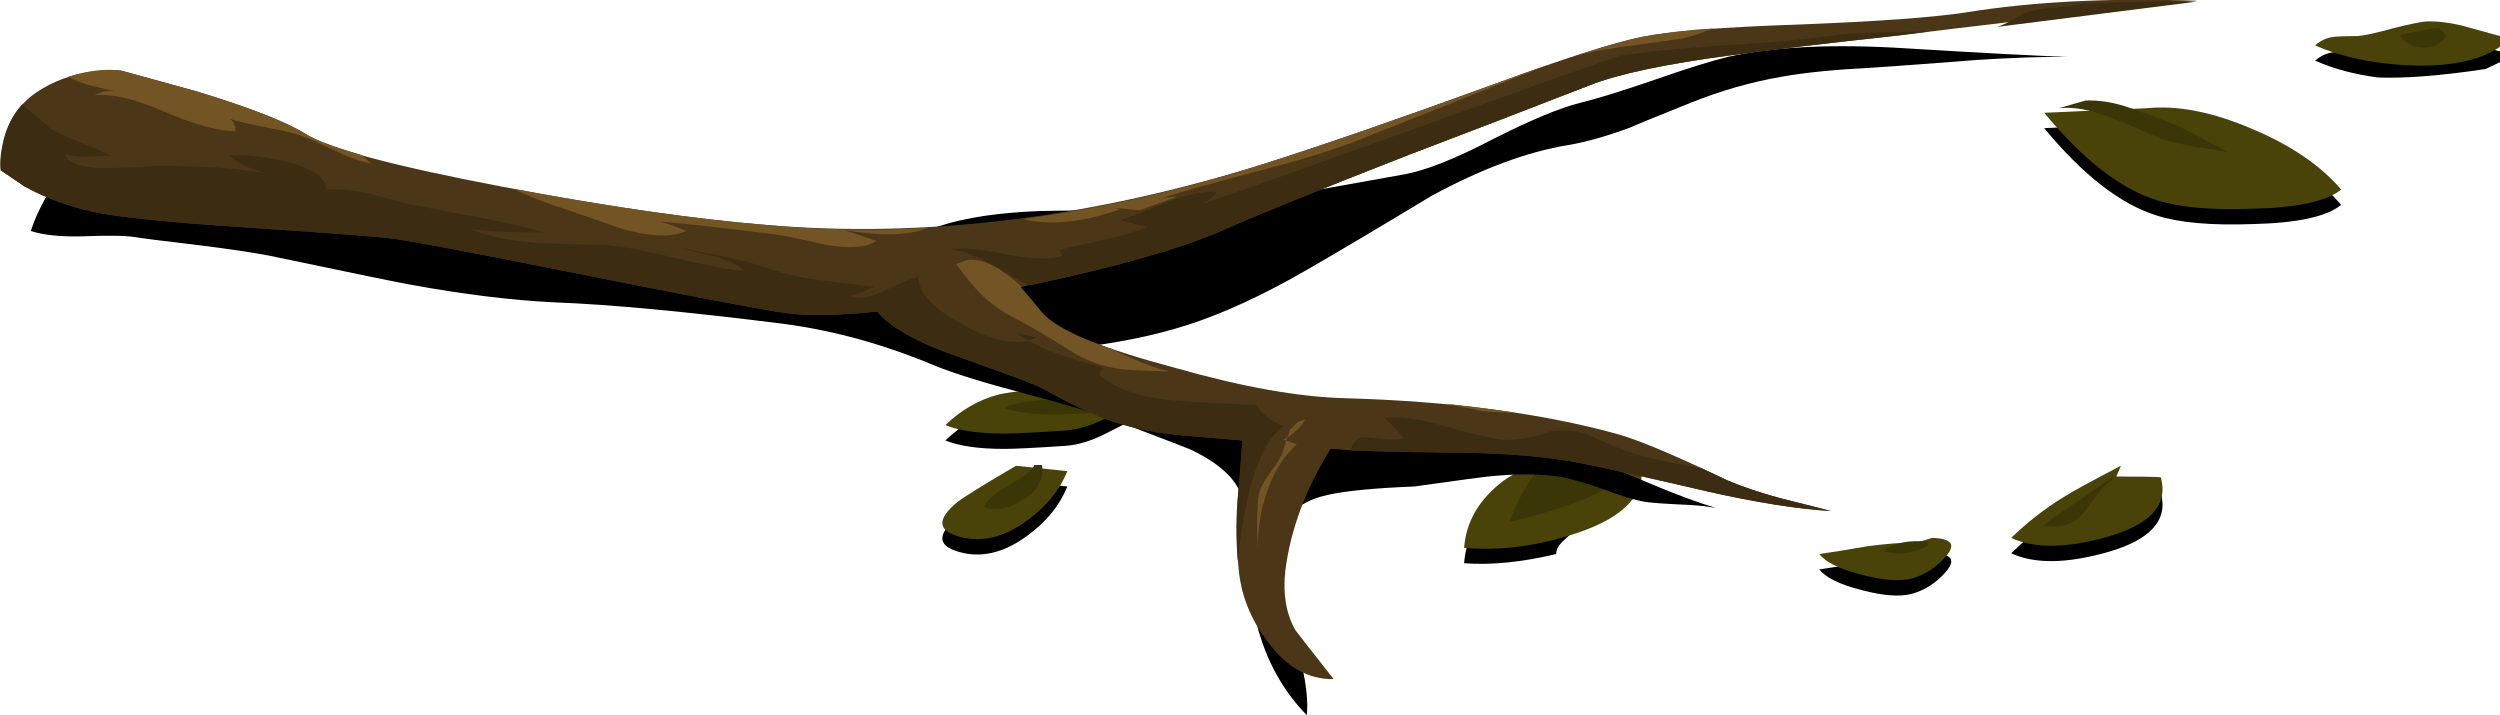 <?xml version='1.0' encoding='utf-8'?>
<svg xmlns="http://www.w3.org/2000/svg" xmlns:xlink="http://www.w3.org/1999/xlink" enable-background="new 0 0 162.9 46.6" version="1.1" viewBox="0 0 162.9 46.6">
<symbol id="i" viewBox="0 -2.756 8.595 2.756">
		<path d="m6.35-0.3l1 0.3c1.267-0.033 1.566-0.433 0.9-1.2-0.633-0.733-1.383-1.217-2.25-1.45-0.767-0.2-1.85-0.117-3.25 0.25-1.433 0.367-2.35 0.817-2.75 1.35 0.733 0.1 1.767 0.267 3.1 0.5 1.2 0.167 2.283 0.25 3.25 0.25z" clip-rule="evenodd" fill-rule="evenodd"/>
</symbol>
<symbol id="j" viewBox="0 -43.6 132.7 43.59">
		<path d="m122.2-0.15c5.175-0.315 8.675-0.499 10.5-0.55-1.712 3e-3 -3.646-0.063-5.8-0.2-3-0.233-5.25-0.4-6.75-0.5-2.6-0.133-4.617-0.333-6.05-0.6-1.967-0.333-3.95-0.9-5.95-1.7-2.566-1.033-3.867-1.566-3.9-1.6-1.533-0.567-2.883-0.95-4.05-1.15-2.667-0.433-5.633-1.533-8.9-3.3-3.7-2.233-6.483-3.883-8.35-4.95-2.733-1.566-5.233-2.716-7.5-3.45-2.367-0.767-5.083-1.3-8.15-1.6 1.5-1.767 6.034-3 13.6-3.7 5-0.433 11.417-1.483 19.25-3.15 1.233-0.267 3.017-0.9 5.35-1.9 1.753-0.737 3.195-1.271 4.325-1.6-0.505 0.095-1.097 0.161-1.775 0.2-1.5 0.066-2.45 0.133-2.85 0.2-0.633 0.1-1.517 0.367-2.65 0.8-1.167 0.4-2.066 0.667-2.7 0.8-1.3 0.233-2.934 0.25-4.9 0.05-0.1 0-1.7-0.217-4.8-0.65-2.566-0.1-4.45-0.283-5.65-0.55-2.067-0.467-3.167-1.617-3.3-3.45-0.067-1.233 0.283-3.066 1.05-5.5 0.733-2.367 1.033-4.167 0.9-5.4-1.566 1.6-2.65 3.567-3.25 5.9-0.267 0.9-0.433 2.3-0.5 4.2-0.1 1.933-0.267 3.317-0.5 4.15-0.333 1.133-1.433 2.15-3.3 3.05-0.067 0.033-1.667 0.65-4.8 1.85-1.233 0.467-3.233 1.067-6 1.8-2.667 0.7-4.65 1.316-5.95 1.85-3.267 1.367-6.533 2.267-9.8 2.7-6.367 0.8-11.35 1.267-14.95 1.4-2.767 0.133-5.883 0.517-9.35 1.15-0.6 0.1-3.683 0.733-9.25 1.9-1.067 0.2-2.517 0.417-4.35 0.65-2.533 0.3-3.983 0.483-4.35 0.55-0.6 0.1-1.75 0.117-3.45 0.05-1.423-0.033-2.54 0.083-3.34 0.35 0.367 1.2 1.217 2.767 2.55 4.7l18.35-0.35c1.233-0.533 3.117-1.383 5.65-2.55 2.267-0.967 4.233-1.567 5.9-1.8 1.4-0.2 3.133-0.35 5.2-0.45 1.167-0.067 2.883-0.133 5.15-0.2 4.2-0.167 7.017-0.233 8.45-0.2 3.2 0.1 5.883 0.5 8.05 1.2 1.667 0.534 3.817 0.85 6.45 0.95 1.5 0.033 3.733 0.05 6.7 0.05 2.433 0.1 5.283 0.383 8.55 0.85 1.3 0.2 4.15 0.7 8.55 1.5 1.4 0.267 3.284 1.017 5.65 2.25 2.5 1.267 4.417 2.067 5.75 2.4 1.1 0.267 2.716 0.767 4.85 1.5 2.1 0.733 3.7 1.233 4.8 1.5 3 0.667 6.87 0.85 11.6 0.55z" clip-rule="evenodd" fill-rule="evenodd"/>
</symbol>
<symbol id="k" viewBox="0 -5.213 9.861 5.213">
		<path d="m7.15 0l-0.3-0.7c1.633 0 2.6-0.017 2.9-0.05 0.5-1.8-0.683-3.1-3.55-3.9-2.633-0.733-4.7-0.75-6.2-0.05 1.067 1.034 2.2 1.917 3.4 2.65 0.567 0.367 1.817 1.05 3.75 2.05z" clip-rule="evenodd" fill-rule="evenodd"/>
</symbol>
<symbol id="l" viewBox="0 -2.663 12.05 2.67">
		<path d="m12.05-0.95v-0.7l-0.95-0.45c-2.9-0.433-5.233-0.617-7-0.55-1.533 0.2-2.9 0.567-4.1 1.1 0.4 0.333 0.817 0.517 1.25 0.55 0.3 0.033 0.8 0.05 1.5 0.05 0.467 0.034 1.233 0.2 2.3 0.5 1.067 0.267 1.783 0.417 2.15 0.45 0.667 0.033 1.433-0.05 2.3-0.25 0.5-0.133 1.35-0.367 2.55-0.7z" clip-rule="evenodd" fill-rule="evenodd"/>
</symbol>
<symbol id="m" viewBox="0.002 -4.782 8.148 4.782">
		<path d="m4.8 0l3.35-0.35c-0.5-1.233-1.367-2.3-2.6-3.2-1.4-1.034-2.767-1.417-4.1-1.15-1.767 0.367-1.917 1.15-0.45 2.35 0.433 0.333 1.7 1.117 3.8 2.35z" clip-rule="evenodd" fill-rule="evenodd"/>
</symbol>
<symbol id="n" viewBox="0 -6.627 19.35 6.623">
		<path d="m6.7-0.05c2 0.2 4.283-0.25 6.85-1.35 2.534-1.067 4.467-2.383 5.8-3.95-0.933-0.767-2.85-1.183-5.75-1.25-2.7-0.1-4.783 0.083-6.25 0.55-2.367 0.733-4.817 2.633-7.35 5.7l6.7 0.3z" clip-rule="evenodd" fill-rule="evenodd"/>
</symbol>
<symbol id="o" viewBox="0 -7.04 11.564 7.04">
		<path d="m6.4-5.6c-0.267-0.267-0.4-0.533-0.4-0.8-2.233-0.533-4.233-0.733-6-0.6 0.133 1.733 1 3.2 2.6 4.4 0.367 0.267 1.883 1.133 4.55 2.6l4.35-1.35c0.1-0.367 0.083-0.816-0.05-1.35-1.8-0.433-3.483-1.4-5.05-2.9z" clip-rule="evenodd" fill-rule="evenodd"/>
</symbol>
<symbol id="p" viewBox="0 -2.9 13.3 2.9">
		<path d="m7.6 0l5.7-0.7c-0.633-0.133-1.517-0.5-2.65-1.1-1-0.534-1.933-0.833-2.8-0.9-2-0.133-3.333-0.2-4-0.2-1.667 0-2.95 0.183-3.85 0.55 1.033 1 2.2 1.667 3.5 2 0.9 0.2 2.267 0.317 4.1 0.35z" clip-rule="evenodd" fill-rule="evenodd"/>
</symbol>
		<use transform="matrix(1 0 0 -1 61.6 26.35)" y="-2.9" width="13.3" height="2.9" enable-background="new" opacity=".301" xlink:href="#p"/>
		<use transform="matrix(1 0 0 -1 95.4 29.7)" y="-7.04" width="11.564" height="7.04" enable-background="new" opacity=".301" xlink:href="#o"/>
		<use transform="matrix(1 0 0 -1 133.2 8)" y="-6.627" width="19.35" height="6.623" enable-background="new" opacity=".301" xlink:href="#n"/>
		<use transform="matrix(1 0 0 -1 61.4 31.35)" x="0.002" y="-4.782" width="8.148" height="4.782" enable-background="new" opacity=".301" xlink:href="#m"/>
		<use transform="matrix(1 0 0 -1 150.85 2.4)" y="-2.663" width="12.05" height="2.67" enable-background="new" opacity=".301" xlink:href="#l"/>
		<use transform="matrix(1 0 0 -1 131.05 31.35)" y="-5.213" width="9.861" height="5.213" enable-background="new" opacity=".301" xlink:href="#k"/>
		<use transform="matrix(1 0 0 -1 118.55 36.05)" y="-2.756" width="8.595" height="2.756" enable-background="new" opacity=".301" xlink:href="#i"/>
<g clip-rule="evenodd" fill="#494309" fill-rule="evenodd">
	<path d="m69.2 25.35l5.7 0.7c-0.633 0.134-1.517 0.5-2.65 1.101-1 0.533-1.933 0.833-2.8 0.899-2 0.134-3.333 0.2-4 0.2-1.667 0-2.95-0.184-3.85-0.55 1.033-1 2.2-1.667 3.5-2 0.9-0.2 2.267-0.316 4.1-0.35z"/>
	<path d="m106.9 30.05c0.433 2.066-0.967 3.634-4.2 4.7-2.5 0.833-4.934 1.15-7.3 0.95 0.133-1.733 1-3.2 2.6-4.4 0.367-0.267 1.884-1.133 4.55-2.6l4.35 1.35z"/>
	<path d="m140.55 13.05c-2.366-0.733-4.816-2.633-7.35-5.7l6.7-0.3c2-0.2 4.283 0.25 6.85 1.35 2.533 1.067 4.467 2.383 5.8 3.95-0.933 0.767-2.85 1.183-5.75 1.25-2.7 0.1-4.78-0.083-6.25-0.55z"/>
	<path d="m66.2 30.35l3.35 0.351c-0.5 1.233-1.366 2.3-2.6 3.2-1.4 1.033-2.767 1.416-4.1 1.149-1.767-0.366-1.917-1.149-0.45-2.35 0.433-0.334 1.7-1.117 3.8-2.35z"/>
	<path d="m158.05 1.4c0.667-0.033 1.434 0.05 2.3 0.25 0.5 0.133 1.351 0.367 2.551 0.7v0.7c-1.367 0.934-3.4 1.333-6.101 1.2-2.366-0.133-4.35-0.566-5.95-1.3 0.4-0.333 0.817-0.517 1.25-0.55 0.301-0.033 0.801-0.05 1.5-0.05 0.467-0.034 1.233-0.2 2.301-0.5 1.07-0.267 1.78-0.416 2.15-0.45z"/>
	<path d="m138.2 30.35l-0.3 0.7c1.633 0 2.6 0.017 2.899 0.05 0.5 1.801-0.683 3.101-3.55 3.9-2.633 0.733-4.7 0.75-6.2 0.05 1.067-1.033 2.2-1.916 3.4-2.649 0.57-0.368 1.82-1.051 3.75-2.051z"/>
	<path d="m124.9 35.35l1-0.3c1.267 0.033 1.566 0.434 0.899 1.2-0.633 0.733-1.383 1.217-2.25 1.45-0.767 0.2-1.85 0.116-3.25-0.25-1.433-0.367-2.35-0.816-2.75-1.351 0.733-0.1 1.767-0.267 3.101-0.5 1.2-0.165 2.28-0.249 3.25-0.249z"/>
</g>
<g clip-rule="evenodd" fill="#3A3607" fill-rule="evenodd">
	<path d="m158.9 1.8l0.5 0.5c-0.267 0.534-0.767 0.8-1.5 0.8-0.733-0.034-1.233-0.3-1.5-0.8 0.57-0.167 1.4-0.333 2.5-0.5z"/>
	<path d="m67.4 30.3h0.5c0.133 0.9-0.267 1.65-1.2 2.25-0.9 0.601-1.767 0.767-2.6 0.5 0.2-0.467 0.783-0.967 1.75-1.5 0.933-0.533 1.45-0.95 1.55-1.25z"/>
	<path d="m72.9 26.8c-1.633 0.1-2.9 0.167-3.8 0.2-1.6 0.033-2.817-0.1-3.65-0.4 0.6-0.399 1.917-0.583 3.95-0.55 2.067 0 3.233 0.25 3.5 0.75z"/>
	<path d="m103.4 28.8l0.25 0.25c2.199-0.233 2.933 0.351 2.199 1.75-0.366 0.667-1.533 1.351-3.5 2.05-1.399 0.5-2.732 0.884-4 1.15 1.334-3.4 3.02-5.134 5.05-5.2z"/>
	<path d="m135.9 6.55c0.933-0.033 1.916 0.134 2.949 0.5 0.601 0.2 1.534 0.55 2.801 1.05 0.3 0.1 1.183 0.55 2.649 1.35 0.335 0.182 0.644 0.34 0.925 0.475-0.386-0.082-0.827-0.157-1.324-0.225-1.567-0.233-2.634-0.467-3.2-0.7-1.4-0.633-2.467-1.083-3.2-1.35-1.267-0.5-2.383-0.7-3.35-0.6l1.75-0.5z"/>
	<path d="m125.65 35.3v0.25c-1.033 0.533-2.017 0.65-2.95 0.351 0.73-0.535 1.72-0.734 2.95-0.601z"/>
	<path d="m137.65 31.05v0.25c-0.367 0.134-0.95 0.783-1.75 1.95-0.634 0.9-1.567 1.233-2.801 1 0.434-0.333 1.2-0.866 2.301-1.6 1-0.667 1.75-1.2 2.25-1.6z"/>
</g>
		<use transform="matrix(1 0 0 -1 2 3)" y="-43.6" width="132.7" height="43.59" enable-background="new" opacity=".148" xlink:href="#j"/>
<g clip-rule="evenodd" fill-rule="evenodd">
	<path d="m15.7 14.8c-4.967-0.333-8.184-0.667-9.65-1-1.633-0.366-3.116-0.917-4.45-1.65l-1.55-1.05c-0.066-0.534-0.017-1.15 0.15-1.85 0.333-1.4 1.067-2.483 2.2-3.25 1.1-0.733 2.35-1.184 3.75-1.35 0.7-0.1 1.284-0.117 1.75-0.05l4.9 1.35c3.5 1.066 5.884 2 7.15 2.8 1.466 0.934 5.7 2.066 12.7 3.4 6.633 1.267 12.367 2.1 17.2 2.5 10.433 0.9 21.35-0.45 32.75-4.05 3.768-1.2 8.717-2.917 14.851-5.15 4.434-1.634 7.616-2.65 9.55-3.05 1.833-0.367 5.217-0.633 10.15-0.8 5.199-0.2 8.866-0.467 11-0.8 4.366-0.7 9.366-0.95 15-0.75-8.4 0.933-14.85 1.683-19.35 2.25-4.899 0.534-8.566 0.967-11 1.3-4.267 0.566-7.333 1.216-9.2 1.95-4.633 1.8-8.533 3.3-11.699 4.5-5.967 2.333-10 3.967-12.101 4.9-2.733 1.233-7.167 2.483-13.3 3.75 0.033 0.033 0.267 0.316 0.7 0.85 0.3 0.4 0.617 0.75 0.95 1.05 1.167 1.066 3.95 2.183 8.35 3.35 4.434 1.267 8.184 1.934 11.25 2 6.867 0.2 12.767 0.983 17.7 2.35 1.399 0.4 3.767 1.4 7.1 3 1.033 0.434 2.167 0.816 3.4 1.15 2.133 0.533 3.25 0.816 3.35 0.85-2.2-0.133-4.916-0.566-8.149-1.3-3.567-0.833-6.25-1.434-8.051-1.8-2.1-0.434-4.732-0.667-7.899-0.7-4.167-0.033-6.767-0.1-7.8-0.2l-0.7-0.05c-1.634 2.634-2.617 5.283-2.95 7.95-0.167 1.5 0.05 2.783 0.65 3.85 0.066 0.101 0.899 1.167 2.5 3.2-1.667 0.033-3.117-0.8-4.351-2.5-1.1-1.467-1.716-3.066-1.85-4.8-0.2-1.733-0.184-3.566 0.05-5.5l0.2-2.75-3.6-0.3c-1.767-0.134-3.4-0.45-4.9-0.95-1.233-0.434-2.717-1.134-4.45-2.101-0.467-0.267-2.367-0.983-5.7-2.149-2.566-0.9-4.283-1.867-5.15-2.9-2.566 0.267-4.55 0.3-5.95 0.1-2-0.3-6.483-1.15-13.45-2.55-6.667-1.333-10.717-2.1-12.15-2.3-1.067-0.133-4.367-0.383-9.9-0.75z" fill="#4B3717"/>
		<path d="m62 16.25c0.733-0.133 1.983-0.017 3.75 0.35 1.6 0.3 2.767 0.316 3.5 0.05l-0.25-0.35c0.333-0.1 1.283-0.316 2.85-0.65 1.2-0.267 2.15-0.55 2.85-0.85-0.767-0.233-1.333-0.383-1.7-0.45 0.533-0.167 1.567-0.567 3.1-1.2 1.4-0.5 2.467-0.716 3.2-0.65-0.233 0.333-0.55 0.6-0.95 0.8 3.067-1.066 7.667-2.7 13.8-4.9 5.899-2.133 10.35-3.716 13.35-4.75 1.566-0.267 3.9-0.5 7-0.7 3.167-0.2 5.5-0.417 7-0.65 0.934-0.133 3.017-0.216 6.25-0.25l-1.95 0.25c-4.899 0.534-8.566 0.967-11 1.3-4.267 0.566-7.333 1.216-9.2 1.95-4.633 1.8-8.533 3.3-11.699 4.5-5.967 2.333-10 3.967-12.101 4.9-2.7 1.2-6.933 2.417-12.7 3.65l-0.55-0.25c-1-0.567-1.733-0.983-2.2-1.25-0.867-0.467-1.65-0.75-2.35-0.85z" fill="#3C2C12"/>
		<path d="m131.85 0.85l0.4-0.1c0.267-0.1 0.783-0.184 1.55-0.25 0.867-0.066 1.483-0.15 1.851-0.25 2.8-0.133 5.316-0.184 7.55-0.15l-13.05 1.65c0.5-0.167 1.07-0.467 1.7-0.9z" fill="#3C2C12"/>
		<path d="m30.9 14.1c1.934 0.367 3.467 0.716 4.6 1.05-2.167 0-3.767-0.066-4.8-0.2 1.1 0.433 2.433 0.716 4 0.85 0.833 0.067 2.267 0.117 4.3 0.15 1.133 0.033 2.717 0.3 4.75 0.8 2.167 0.533 3.75 0.833 4.75 0.9-0.433-0.4-1.1-0.716-2-0.95-1.033-0.233-1.783-0.434-2.25-0.6 0.5 0.133 1.434 0.333 2.8 0.6 1.134 0.233 2.05 0.466 2.75 0.7 1.134 0.4 2.333 0.684 3.6 0.85 0.767 0.1 1.95 0.25 3.55 0.45-0.733 0.333-1.267 0.533-1.6 0.6 0.667 0.2 1.417 0.083 2.25-0.35 1.133-0.534 1.883-0.833 2.25-0.9 0 1 0.9 2 2.7 3 1.8 1.034 3.284 1.417 4.45 1.15 0.9 0.533 2.517 1.116 4.85 1.75-0.067 0.133-0.15 0.283-0.25 0.45 1.033 0.933 2.683 1.5 4.95 1.699 1.267 0.101 3.05 0.201 5.35 0.301 0.366 0.633 0.949 1.083 1.75 1.35-1.467 1.033-2.45 3.85-2.95 8.45l-0.05 0.3c-0.1-1.934-0.066-3.616 0.1-5.05l0.2-2.75-3.6-0.3c-1.767-0.134-3.4-0.45-4.9-0.95-1.233-0.434-2.717-1.134-4.45-2.101-0.467-0.267-2.367-0.983-5.7-2.149-2.566-0.9-4.283-1.867-5.15-2.9-2.566 0.267-4.55 0.3-5.95 0.1-2-0.3-6.483-1.15-13.45-2.55-6.667-1.333-10.717-2.1-12.15-2.3-1.067-0.133-4.367-0.383-9.9-0.75-4.967-0.333-8.184-0.667-9.65-1-1.633-0.366-3.116-0.917-4.45-1.65l-1.55-1.05c-0.033-0.4 0-0.883 0.1-1.45 0.167-1.133 0.6-2.083 1.3-2.85 0.4 0.333 1 0.85 1.8 1.55 0.434 0.267 1.117 0.584 2.05 0.95 0.967 0.4 1.65 0.7 2.05 0.9-0.233-0.034-0.767-0.034-1.6 0-0.667 0.033-1.183-0.033-1.55-0.2 0.233 0.633 1.1 0.95 2.6 0.95 0.833 0 1.967-0.05 3.4-0.15 1.933 0.034 3.183 0.067 3.75 0.1 1.438 0.098 2.655 0.248 3.65 0.45-1.209-0.276-2.109-0.692-2.7-1.25 1.367 0 2.633 0.15 3.8 0.45 1.633 0.4 2.5 1 2.6 1.8 0.8-0.034 1.65 0.033 2.55 0.2 0.5 0.134 1.3 0.35 2.4 0.65 0.667 0.167 2.217 0.467 4.65 0.9z" fill="#3C2C12"/>
		<path d="m91.5 28.6c-0.533-0.666-0.967-1.116-1.3-1.35 1-0.134 2.283 0.033 3.85 0.5 1.9 0.533 3.2 0.833 3.9 0.9 0.767 0.066 1.816-0.117 3.149-0.551 0.834-0.1 1.567-0.05 2.2 0.15 0.134 0.066 0.817 0.366 2.05 0.9 1.034 0.466 2.867 0.916 5.5 1.35l1.7 0.8c1.033 0.434 2.167 0.816 3.4 1.15 2.133 0.533 3.25 0.816 3.35 0.85-2.2-0.133-4.916-0.566-8.149-1.3-3.567-0.833-6.25-1.434-8.051-1.8-2.066-0.4-4.6-0.634-7.6-0.7-4.4-0.066-6.9-0.116-7.5-0.15 0.167-0.633 0.517-0.916 1.05-0.85 1.233 0.135 2.05 0.168 2.45 0.101z" fill="#3C2C12"/>
		<polygon points="67.5 22 67 22.2 66.25 21.7" fill="#3C2C12"/>
		<path d="m49.85 14.65c3.533 0.333 7.066 0.4 10.6 0.2-1.233 0.5-3.034 0.55-5.4 0.15l2.05 0.7c-0.633 0.433-1.733 0.517-3.3 0.25-1.7-0.4-2.866-0.634-3.5-0.7-3.667-0.467-6.1-0.733-7.3-0.8 0.367 0.066 0.934 0.267 1.7 0.6-0.934 0.434-2.333 0.384-4.2-0.15-2-0.7-3.35-1.167-4.05-1.4-0.7-0.2-1.717-0.6-3.05-1.2 6.7 1.233 12.183 2.016 16.45 2.35z" fill="#735425"/>
		<path d="m19.65 8.85c-0.466-0.167-1.233-0.35-2.3-0.55s-1.85-0.383-2.35-0.55c0.233 0.2 0.35 0.467 0.35 0.8-1.1 0-2.633-0.417-4.6-1.25-1.867-0.833-3.4-1.2-4.6-1.1 0.503-0.237 0.978-0.329 1.425-0.275-1.442-0.232-2.483-0.54-3.125-0.925 1.267-0.4 2.417-0.533 3.45-0.4l4.9 1.35c3.5 1.066 5.884 2 7.15 2.8 0.6 0.367 1.8 0.816 3.6 1.35l0.65 0.55c-0.633-0.1-1.4-0.367-2.3-0.8-1.2-0.567-1.95-0.9-2.25-1z" fill="#735425"/>
		<path d="m72.95 13.65c-2.4 0.833-4.45 1.05-6.15 0.65v-0.05c5.167-0.7 10.434-1.917 15.8-3.65 3.768-1.2 8.717-2.917 14.851-5.15 1.156-0.426 2.231-0.81 3.225-1.15l-11.58 4.6c-1.6 0.667-3.783 1.367-6.55 2.1-3.466 0.9-5.733 1.533-6.8 1.9l0.95-0.1c-0.2 0.1-1.017 0.4-2.45 0.9l-1.6-0.15 0.3 0.1zm32.45-10.55c-1.068 0.152-2.019 0.344-2.851 0.575 1.877-0.624 3.36-1.049 4.45-1.275 1.467-0.267 3.017-0.45 4.65-0.55-0.867 0.333-1.533 0.55-2 0.65-0.17 0.033-1.58 0.233-4.25 0.6z" fill="#735425"/>
		<path d="m62.3 17.2l0.7-0.25c0.957-0.154 2.157 0.43 3.6 1.75h-0.1c0.3 0.333 0.833 0.966 1.6 1.9 0.867 0.767 2.316 1.483 4.35 2.15 1.566 0.767 2.816 1.25 3.75 1.45-1.567-0.033-2.633-0.084-3.2-0.15-1.133-0.167-2.167-0.533-3.1-1.1-1.633-1.034-2.883-1.767-3.75-2.2-0.9-0.467-1.65-1-2.25-1.6-0.367-0.367-0.9-1.017-1.6-1.95z" fill="#735425"/>
		<path d="m85.05 27.35c-0.233 0.4-0.616 0.784-1.149 1.15l0.149-0.5c0.134-0.1 0.267-0.233 0.4-0.4 0.133-0.133 0.333-0.216 0.6-0.25z" fill="#735425"/>
		<path d="m84.5 28.95c-0.833 0.733-1.483 1.767-1.95 3.1-0.399 1.167-0.6 2.434-0.6 3.8-0.066-1.899-0.033-3.133 0.1-3.699 0.101-0.4 0.351-0.867 0.75-1.4 0.434-0.566 0.7-1.017 0.8-1.35l0.2-0.7 0.7 0.249z" fill="#735425"/>
		<polygon points="83.6 28.65 83.9 28.5 83.8 28.7" fill="#735425"/>
		<path d="m96.65 26.8l-2.5-0.5c1.566 0.167 3.116 0.367 4.649 0.601-0.499-1e-3 -1.216-0.035-2.149-0.101z" fill="#735425"/>
</g>
</svg>